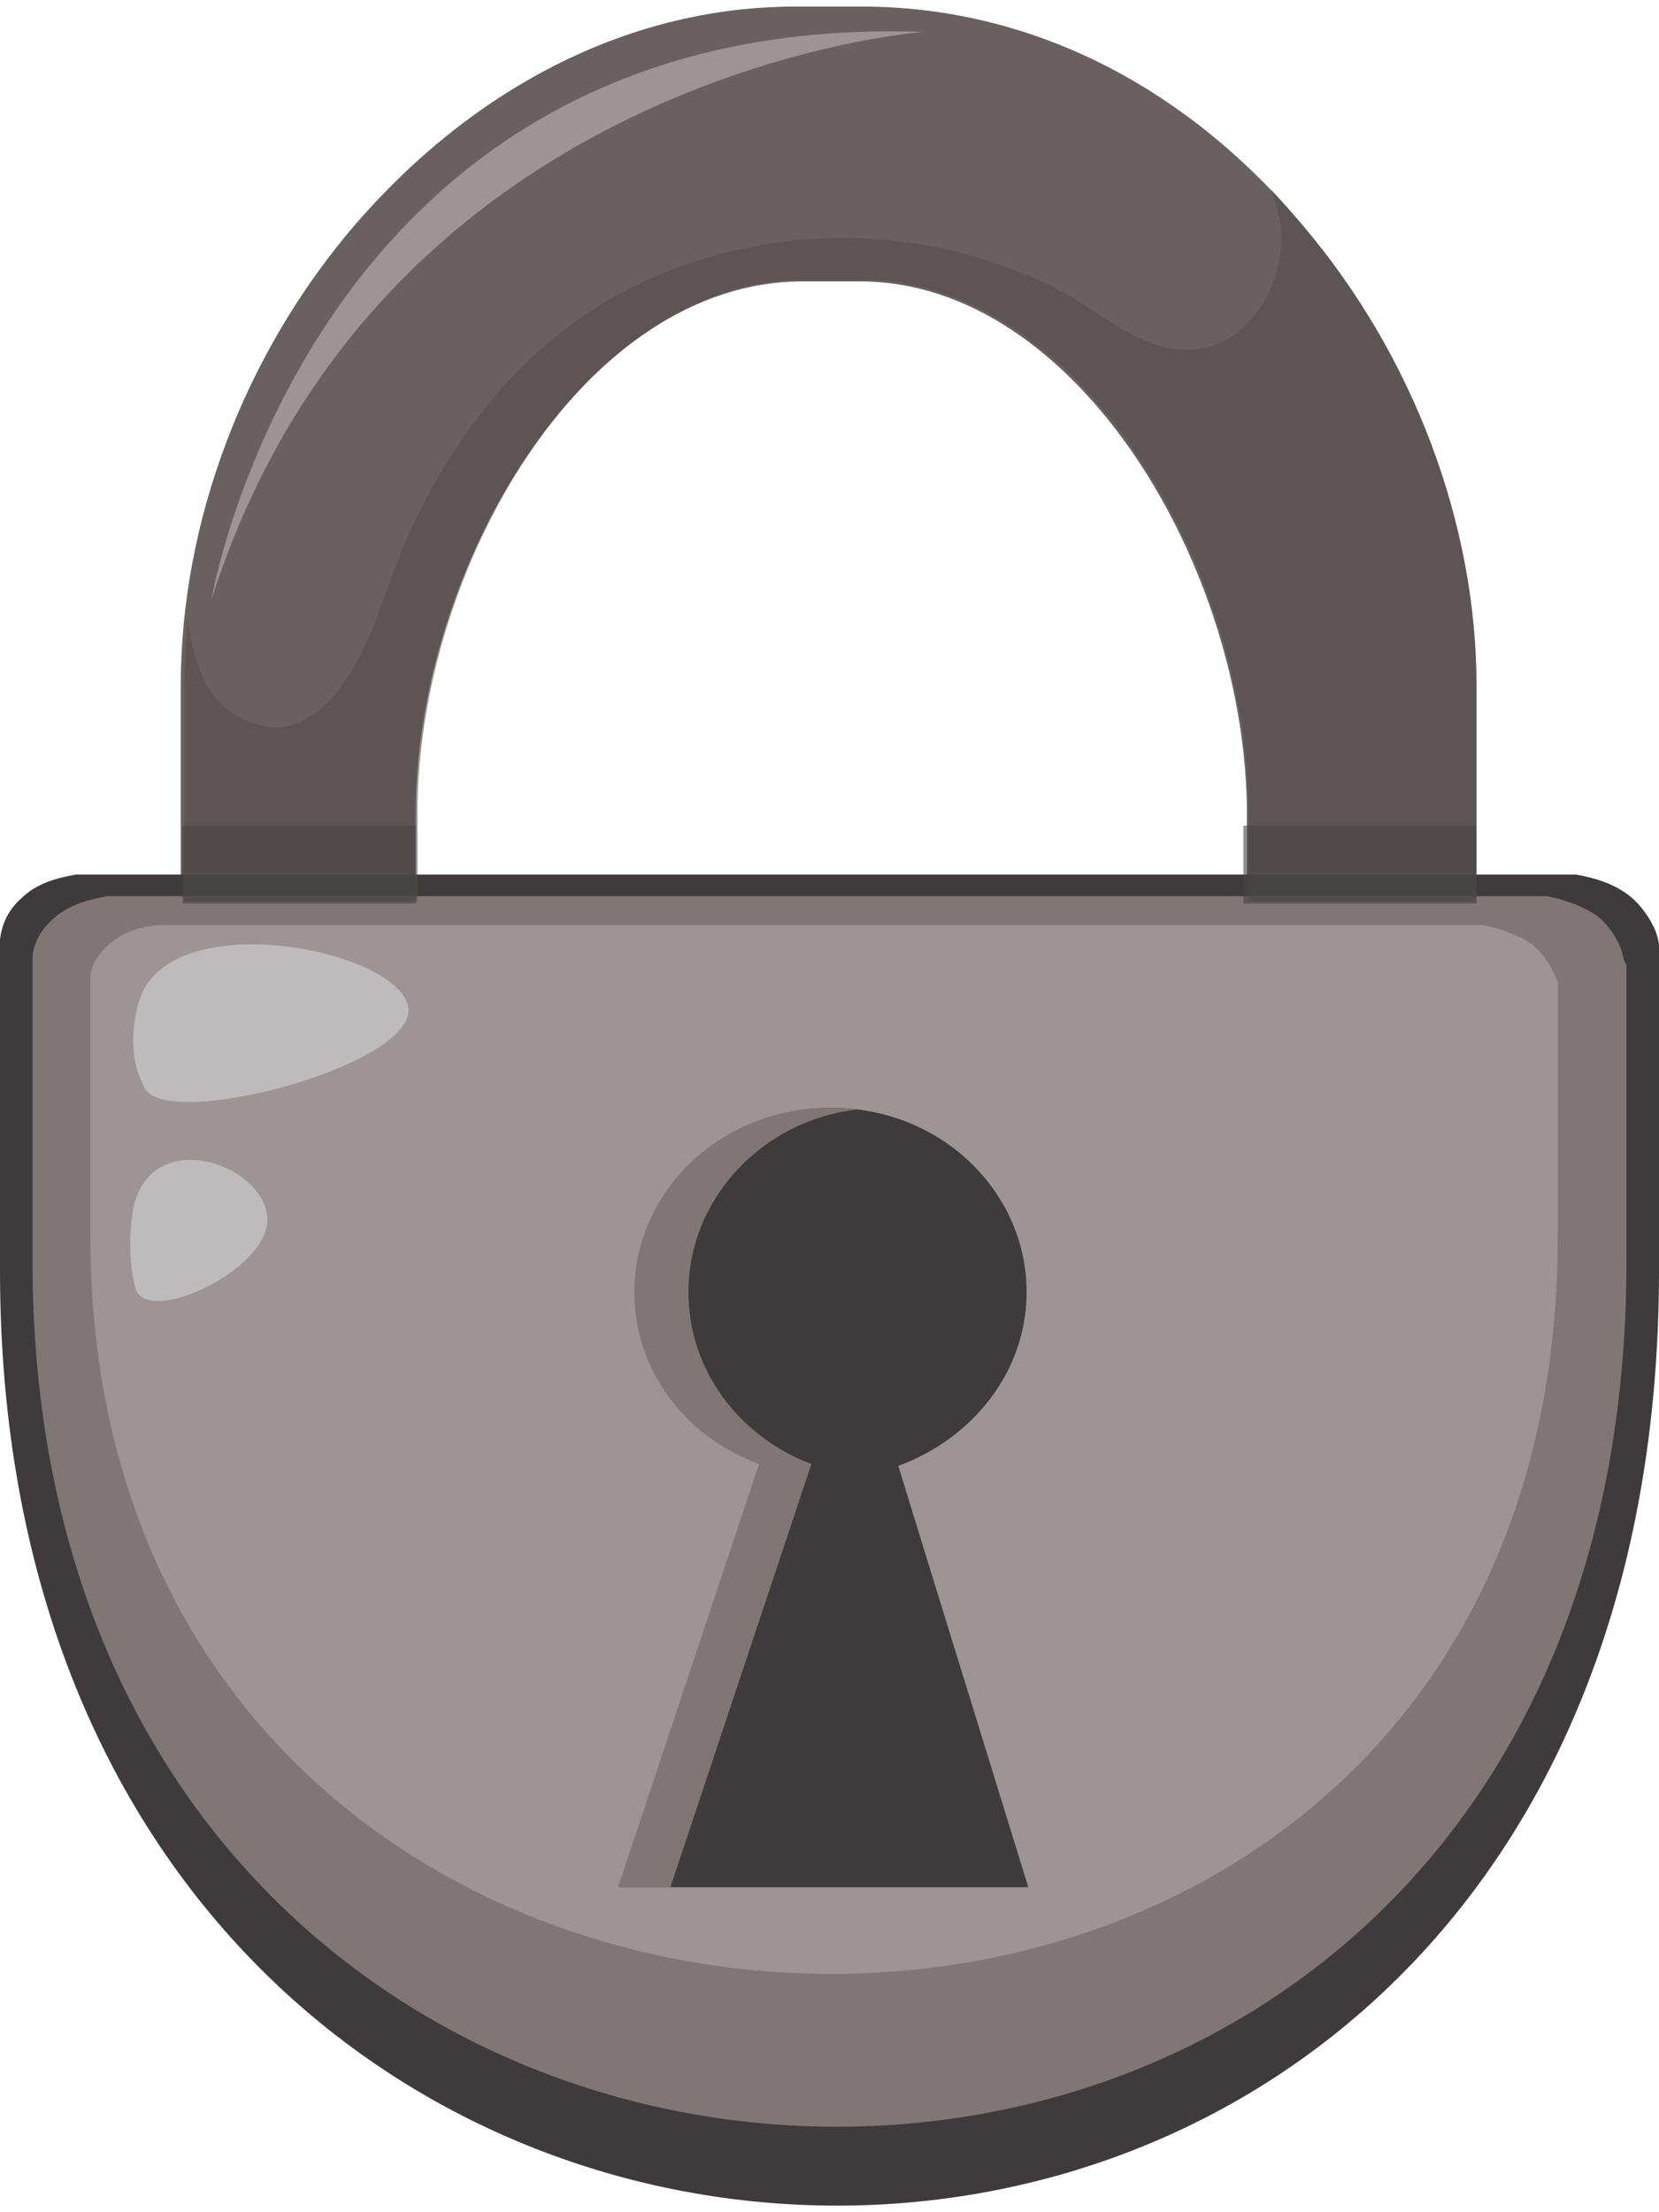 <svg width="72" height="96" viewBox="0 0 72 96" fill="none" xmlns="http://www.w3.org/2000/svg">
<g id="Group">
<g id="Group_2">
<path id="Vector" d="M18.039 39.206V35.361C18.039 24.689 25.333 12.213 34.823 12.213H37.333C46.745 12.213 54.117 24.689 54.117 35.361V39.206H64.078V29.79C64.078 22.728 61.333 15.43 56.471 9.702C51.294 3.582 44.549 0.286 37.412 0.286H34.51C27.451 0.286 20.706 3.66 15.451 9.702C10.588 15.352 7.843 22.649 7.843 29.79V39.206H18.039Z" fill="#696061"/>
<path id="Vector_2" d="M71.843 40.383C71.608 39.834 71.216 39.284 70.745 38.892C70.039 38.343 69.255 38.107 68.392 37.95H3.294C2.431 38.107 1.569 38.343 0.941 38.971C0.392 39.441 0.078 40.069 0 40.775C0 40.854 0 41.011 0 41.168V55.135C0 108.572 72 109.905 72 55.135V41.089C72 40.854 71.922 40.618 71.843 40.383Z" fill="#3F3B3C"/>
<path id="Vector_3" d="M70.353 41.168C70.118 40.618 69.804 40.148 69.333 39.755C68.627 39.284 67.922 39.049 67.137 38.892H4.628C3.765 39.049 2.981 39.284 2.353 39.834C1.804 40.304 1.49 40.854 1.412 41.481C1.412 41.56 1.412 41.717 1.412 41.874V54.743C1.412 104.177 70.588 105.433 70.588 54.743V41.874C70.431 41.639 70.431 41.403 70.353 41.168Z" fill="#817676"/>
<path id="Vector_4" d="M67.373 42.109C67.137 41.639 66.824 41.246 66.431 40.932C65.804 40.54 65.098 40.304 64.392 40.148H6.824C6.039 40.226 5.333 40.462 4.784 40.932C4.314 41.325 4 41.795 3.922 42.345C3.922 42.423 3.922 42.502 3.922 42.659V53.644C3.922 95.781 67.608 96.88 67.608 53.644V42.659C67.529 42.423 67.451 42.266 67.373 42.109Z" fill="#9C9495"/>
<path id="Vector_5" d="M44.549 56.077C44.549 51.682 40.784 48.073 36.078 48.073C31.372 48.073 27.608 51.682 27.608 56.077C27.608 59.451 29.804 62.354 33.02 63.531L26.902 81.892H44.627L38.98 63.609C42.196 62.432 44.549 59.529 44.549 56.077Z" fill="#3F3B3C"/>
<g id="Group_3">
<path id="Vector_6" d="M29.882 56.077C29.882 51.996 33.098 48.622 37.176 48.151C36.784 48.073 36.392 48.073 36 48.073C31.294 48.073 27.529 51.682 27.529 56.077C27.529 59.451 29.725 62.354 32.941 63.531L26.823 81.892H29.098L35.216 63.531C32.078 62.354 29.882 59.451 29.882 56.077Z" fill="#817676"/>
<path id="Vector_7" d="M44.549 56.077C44.549 51.996 41.333 48.622 37.176 48.151C33.02 48.701 29.882 52.075 29.882 56.077C29.882 59.451 32.078 62.354 35.294 63.531L29.177 81.892H44.549L38.98 63.609C42.196 62.432 44.549 59.529 44.549 56.077Z" fill="#3F3B3C"/>
</g>
<path id="Vector_8" d="M9.177 26.023C9.177 26.023 13.49 0.443 40.078 1.384C40.078 1.384 16.471 3.111 9.177 26.023Z" fill="#9C9495"/>
<path id="Vector_9" d="M6.118 43.208C6.118 43.208 5.255 45.326 6.275 47.21C7.216 49.093 17.961 46.268 17.726 43.757C17.412 41.246 7.686 39.284 6.118 43.208Z" fill="#BFBABB"/>
<path id="Vector_10" d="M5.804 52.31C5.804 52.31 5.412 54.193 5.882 55.92C6.353 57.568 11.686 55.135 11.608 52.859C11.451 50.505 6.667 48.858 5.804 52.31Z" fill="#BFBABB"/>
<path id="Vector_11" opacity="0.6" d="M56.471 9.702C56 9.153 55.608 8.682 55.137 8.211C55.373 8.76 55.529 9.388 55.608 10.016C55.686 11.664 54.98 13.39 53.725 14.41C52.549 15.352 51.059 15.352 49.725 14.802C48.784 14.41 47.922 13.782 47.059 13.233C46.039 12.605 45.02 12.056 43.843 11.664C41.647 10.801 39.373 10.408 37.02 10.33C32.863 10.251 28.549 11.428 25.098 13.861C21.882 16.136 19.529 19.354 17.882 22.885C16.706 25.317 16.235 28.142 14.431 30.261C13.647 31.124 12.627 31.752 11.451 31.516C10.118 31.202 9.176 30.418 8.706 29.162C8.392 28.377 8.235 27.593 8.157 26.808C8.078 27.75 8 28.77 8 29.711V39.127H18.118V35.282C18.118 24.611 25.412 12.134 34.902 12.134H37.412C46.824 12.134 54.196 24.611 54.196 35.282V39.127H64.078V29.711C64.078 22.728 61.333 15.352 56.471 9.702Z" fill="#564E4E"/>
<path id="Vector_12" opacity="0.6" d="M64.078 35.832H53.961V39.206H64.078V35.832Z" fill="#494343"/>
<path id="Vector_13" opacity="0.6" d="M18.039 35.832H7.922V39.206H18.039V35.832Z" fill="#494343"/>
</g>
</g>
</svg>
